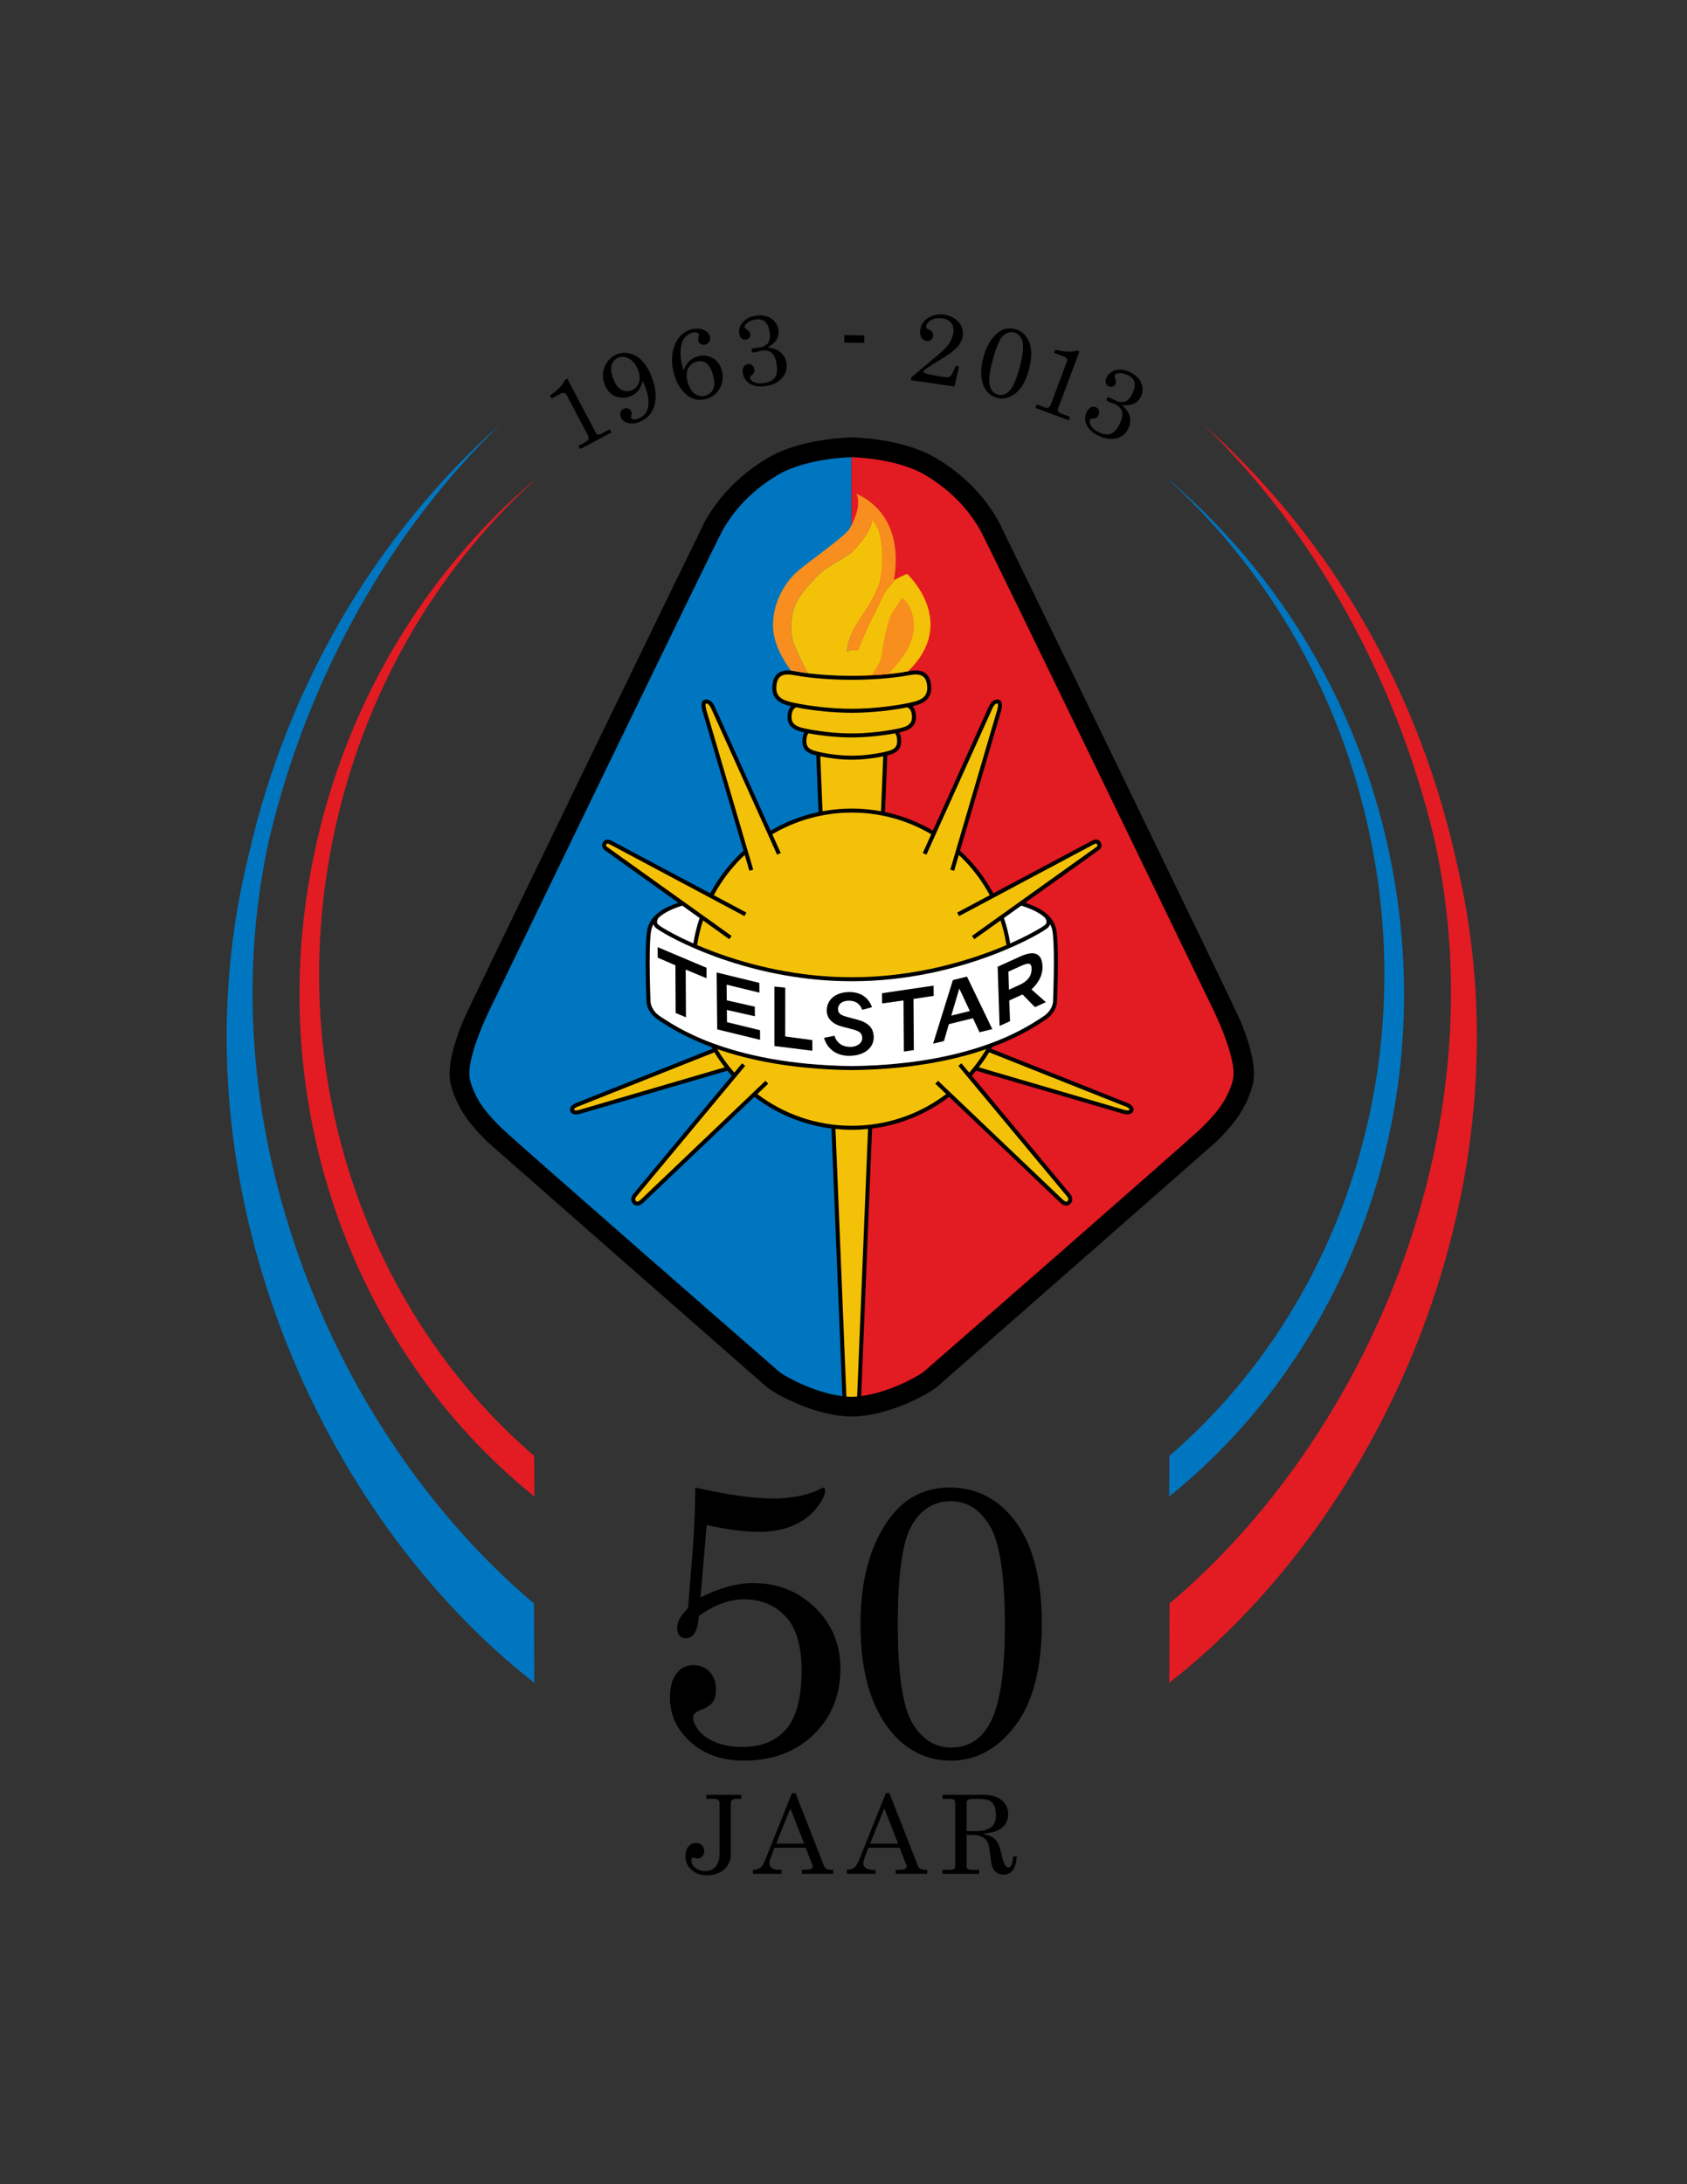 <?xml version="1.0" encoding="iso-8859-1"?>
<!-- Generator: Adobe Illustrator 24.0.1, SVG Export Plug-In . SVG Version: 6.00 Build 0)  -->
<svg version="1.1" id="Layer_1" xmlns="http://www.w3.org/2000/svg" xmlns:xlink="http://www.w3.org/1999/xlink" x="0px" y="0px"
	 viewBox="0 0 612 792" style="enable-background:new 0 0 612 792;" xml:space="preserve">
<rect x="0" y="0" width="612" height="792" fill="#333333" stroke="none"/>
<path style="fill:#E31B23;" d="M122.093,298.158c11.694-50.77,38.245-94.005,73.543-125.61
	c-38.821,32.418-68.134,78.07-80.606,132.242c-21.332,92.596,12.303,184.333,78.834,237.861l-0.088-14.743
	C132.172,474.872,101.639,386.956,122.093,298.158"/>
<path style="fill:#0076C0;" d="M97.712,304.001c14.261-59.637,44.597-112.28,83.752-150.09
	c-43.448,38.483-76.583,92.289-91.21,155.821c-0.173,0.757-0.33,1.518-0.495,2.275c-0.218,0.898-0.439,1.792-0.648,2.69
	C62.648,429.57,115.641,549.086,193.819,610.19l-0.089-28.75C122.209,521.155,73.997,410.361,97.712,304.001"/>
<path style="fill:#0076C0;" d="M495.909,298.158c-11.695-50.77-38.25-94.005-73.539-125.61
	c38.817,32.418,68.126,78.07,80.606,132.242c21.328,92.596-12.311,184.333-78.838,237.861l0.088-14.743
	C485.825,474.872,516.362,386.956,495.909,298.158"/>
<path style="fill:#E31B23;" d="M520.285,304.001c-14.261-59.637-44.593-112.28-83.748-150.09
	c43.448,38.483,76.583,92.289,91.21,155.821c0.173,0.757,0.326,1.518,0.499,2.275c0.21,0.898,0.435,1.792,0.644,2.69
	c26.458,114.874-26.531,234.39-104.708,295.494l0.088-28.75C495.792,521.155,544,410.361,520.285,304.001"/>
<path d="M252.248,539.381c11.586,2.662,21.046,3.987,28.383,3.987c3.435,0,6.665-0.334,9.685-0.999
	c3.024-0.661,5.295-1.43,6.806-2.3c0.785-0.411,1.285-0.624,1.514-0.624c0.46,0,0.685,0.346,0.685,1.035
	c0,1.611-1.027,3.725-3.093,6.354c-2.066,2.642-4.865,4.732-8.42,6.291c-3.552,1.558-7.644,2.335-12.271,2.335
	c-5.356,0-11.747-0.821-19.173-2.477l-2.239,26.257c3.48-1.736,6.802-3.049,9.959-3.915c3.157-0.874,6.161-1.308,9-1.308
	c8.972,0,16.519,2.976,22.636,8.936c6.109,5.956,9.165,13.31,9.165,22.061c0,9.717-3.249,17.707-9.761,23.985
	c-6.5,6.278-14.929,9.411-25.286,9.411c-7.926,0-14.373-2.255-19.346-6.766c-4.974-4.51-7.455-9.891-7.455-16.116
	c0-3.761,0.79-6.657,2.368-8.691c1.583-2.042,3.608-3.06,6.081-3.06c2.432,0,4.41,0.814,5.948,2.44
	c1.535,1.623,2.296,3.745,2.296,6.354c0,1.969-0.375,3.504-1.128,4.607c-0.761,1.096-2.143,2.014-4.16,2.75
	c-2.013,0.777-3.02,1.671-3.02,2.678c0,1.466,0.685,3.077,2.062,4.845c1.374,1.768,3.443,3.201,6.218,4.329
	c2.771,1.124,5.944,1.683,9.52,1.683c7.003,0,12.359-2.175,16.04-6.524c3.697-4.358,5.538-11.437,5.538-21.243
	c0-8.933-1.953-15.461-5.843-19.588c-3.895-4.12-8.864-6.182-14.913-6.182c-2.747,0-5.493,0.503-8.247,1.514
	c-2.751,1.007-5.493,2.521-8.248,4.531c-0.314,3.21-0.894,5.348-1.715,6.431c-0.826,1.075-1.877,1.615-3.161,1.615
	c-0.919,0-1.655-0.322-2.203-0.966c-0.547-0.636-0.821-1.535-0.821-2.674c0-2.018,0.934-4.015,2.815-5.984
	c0.552-0.592,0.939-1.123,1.172-1.579l1.599-20.204C251.862,554.644,252.201,546.896,252.248,539.381"/>
<path d="M344.538,539.381c8.932,0,16.378,3.483,22.338,10.446c7.37,8.565,11.062,21.561,11.062,38.966
	c0,16.173-3.209,28.492-9.629,36.945c-6.411,8.449-14.155,12.677-23.224,12.677c-8.755,0-16.06-3.548-21.924-10.651
	c-7.329-8.936-10.994-21.835-10.994-38.701c0-16.032,3.463-28.79,10.374-38.27C328.087,543.179,335.417,539.381,344.538,539.381
	 M344.944,544.331c-6.049,0-10.764,2.899-14.151,8.699c-3.391,5.787-5.09,17.804-5.09,36.034c0,17.828,1.756,29.721,5.263,35.677
	c3.5,5.956,8.211,8.932,14.119,8.932c5.96,0,10.535-2.743,13.744-8.248c3.802-6.548,5.707-18.513,5.707-35.878
	c0-17.957-1.792-29.982-5.364-36.079C355.6,547.379,350.864,544.331,344.944,544.331"/>
<path d="M256.24,650.815h12.665v1.45h-1.8c-0.708,0-1.216,0.133-1.518,0.391c-0.306,0.258-0.459,0.632-0.459,1.12v18.573
	c0,1.434-0.346,2.726-1.043,3.882c-0.697,1.156-1.72,2.07-3.061,2.75c-1.345,0.677-2.859,1.019-4.551,1.019
	c-2.299,0-4.172-0.677-5.634-2.026c-1.462-1.349-2.191-2.996-2.191-4.949c0-1.446,0.371-2.602,1.107-3.467
	c0.733-0.862,1.639-1.293,2.706-1.293c0.882,0,1.606,0.278,2.17,0.837c0.568,0.564,0.854,1.277,0.854,2.143
	c0,0.749-0.233,1.377-0.696,1.889c-0.467,0.511-1.003,0.761-1.607,0.761c-0.233,0-0.56-0.06-0.971-0.193
	c-0.346-0.101-0.58-0.153-0.697-0.153c-0.217,0-0.391,0.093-0.519,0.274c-0.145,0.177-0.214,0.447-0.214,0.813
	c0,0.967,0.487,1.845,1.458,2.642c0.979,0.793,2.175,1.192,3.592,1.192c1.615,0,2.887-0.56,3.813-1.679
	c0.935-1.112,1.394-2.674,1.394-4.676v-18.339c0-0.503-0.169-0.878-0.512-1.128c-0.342-0.258-0.922-0.383-1.751-0.383h-2.537
	V650.815z"/>
<path d="M287.296,650.211h1.293l10.273,26.205c0.411,1.059,1.256,1.586,2.537,1.586h0.89v1.45h-11.421v-1.45h0.906
	c1.188,0,2.029-0.133,2.52-0.387c0.331-0.181,0.5-0.459,0.5-0.833c0-0.217-0.044-0.451-0.133-0.697l-2.368-6.081h-11.333
	l-1.329,3.487c-0.346,0.926-0.523,1.663-0.523,2.207c0,0.632,0.294,1.172,0.882,1.627c0.588,0.451,1.446,0.676,2.565,0.676h0.971
	v1.45h-10.382v-1.45c1.111,0,1.989-0.242,2.638-0.725c0.64-0.487,1.236-1.402,1.776-2.759L287.296,650.211z M286.728,655.732
	l-5.138,12.762h10.112L286.728,655.732z"/>
<path d="M321.37,650.211h1.293l10.273,26.205c0.415,1.059,1.256,1.586,2.537,1.586h0.89v1.45h-11.421v-1.45h0.906
	c1.188,0,2.025-0.133,2.517-0.387c0.335-0.181,0.504-0.459,0.504-0.833c0-0.217-0.048-0.451-0.133-0.697l-2.372-6.081h-11.328
	l-1.329,3.487c-0.35,0.926-0.523,1.663-0.523,2.207c0,0.632,0.294,1.172,0.882,1.627c0.588,0.451,1.442,0.676,2.565,0.676h0.971
	v1.45h-10.382v-1.45c1.111,0,1.989-0.242,2.634-0.725c0.648-0.487,1.24-1.402,1.78-2.759L321.37,650.211z M320.802,655.732
	l-5.138,12.762h10.108L320.802,655.732z"/>
<path d="M341.912,650.815h14.795c2.867,0,5.09,0.652,6.673,1.957c1.582,1.301,2.372,3.012,2.372,5.127
	c0,1.269-0.314,2.392-0.938,3.383c-0.628,0.986-1.53,1.771-2.71,2.364c-1.18,0.584-3.037,1.011-5.574,1.265
	c1.844,0.503,3.117,0.999,3.814,1.486c0.692,0.483,1.248,1.107,1.663,1.876c0.423,0.765,0.906,2.332,1.454,4.696
	c0.391,1.692,0.81,2.847,1.245,3.463c0.338,0.479,0.696,0.717,1.083,0.717c0.403,0,0.773-0.29,1.116-0.882
	c0.342-0.583,0.552-1.619,0.628-3.104h1.317c-0.242,4.389-1.864,6.584-4.856,6.584c-0.946,0-1.76-0.242-2.449-0.721
	c-0.692-0.471-1.212-1.176-1.563-2.106c-0.274-0.697-0.576-2.525-0.91-5.481c-0.193-1.72-0.499-2.936-0.918-3.661
	c-0.423-0.721-1.075-1.305-1.969-1.744c-0.89-0.439-1.953-0.657-3.193-0.657h-2.344v11.248c0,0.479,0.124,0.813,0.366,1.007
	c0.314,0.25,0.797,0.371,1.454,0.371h2.75v1.454h-13.305v-1.454h2.811c0.616,0,1.075-0.121,1.369-0.371
	c0.286-0.241,0.431-0.576,0.431-1.007v-22.886c0-0.491-0.149-0.858-0.443-1.104c-0.298-0.246-0.749-0.366-1.357-0.366h-2.811
	V650.815z M350.647,663.984h3.391c2.271,0,4.051-0.431,5.336-1.289c1.281-0.857,1.925-2.38,1.925-4.57
	c0-1.506-0.242-2.698-0.725-3.576c-0.487-0.874-1.12-1.478-1.909-1.8c-0.789-0.318-2.335-0.479-4.647-0.479
	c-1.522,0-2.465,0.104-2.831,0.314c-0.358,0.217-0.539,0.58-0.539,1.095V663.984z"/>
<path d="M205.784,137.271l10.402,19.737c0.153,0.29,0.378,0.463,0.673,0.511c0.423,0.06,0.854-0.028,1.301-0.262l3.064-1.615
	l0.624,1.184l-11.384,6.004l-0.624-1.188l2.621-1.381c0.552-0.294,0.89-0.636,1.015-1.031c0.129-0.399,0.081-0.813-0.149-1.248
	l-7.857-14.909c-0.165-0.306-0.423-0.499-0.777-0.584c-0.351-0.081-0.717-0.024-1.095,0.177l-3.516,1.849l-0.572-1.087
	c1.539-1.084,2.723-2.066,3.564-2.964c0.838-0.89,1.498-1.825,1.974-2.807L205.784,137.271z"/>
<path d="M233.132,138.096c-0.274,1.373-0.781,2.529-1.514,3.467c-0.741,0.938-1.704,1.651-2.895,2.139
	c-1.655,0.672-3.395,0.708-5.219,0.104c-1.824-0.612-3.193-2.038-4.116-4.289c-0.894-2.194-0.91-4.369-0.044-6.516
	c0.866-2.155,2.34-3.649,4.414-4.494c2.283-0.934,4.57-0.761,6.87,0.515c2.295,1.277,4.148,3.633,5.545,7.064
	c1.164,2.843,1.72,5.416,1.676,7.724c-0.04,2.3-0.567,4.212-1.567,5.735c-1.003,1.522-2.372,2.638-4.116,3.351
	c-1.687,0.689-3.161,0.854-4.422,0.495c-1.256-0.354-2.098-1.051-2.52-2.086c-0.278-0.685-0.306-1.313-0.085-1.897
	c0.222-0.576,0.628-0.991,1.229-1.232c0.544-0.222,1.075-0.23,1.603-0.016c0.524,0.209,0.89,0.567,1.1,1.075
	c0.149,0.362,0.137,0.837-0.028,1.417c-0.104,0.366-0.113,0.648-0.032,0.846c0.125,0.31,0.419,0.499,0.874,0.58
	c0.455,0.077,1.087-0.044,1.893-0.374c1.148-0.471,2.026-1.196,2.642-2.19c0.608-0.991,0.89-2.32,0.841-3.991
	c-0.056-1.671-0.547-3.661-1.49-5.964L233.132,138.096z M224.292,129.676c-1.236,0.503-2.042,1.438-2.412,2.795
	c-0.374,1.353-0.141,3.069,0.709,5.143c0.773,1.901,1.747,3.149,2.923,3.757c1.176,0.608,2.4,0.652,3.681,0.129
	c1.269-0.519,2.13-1.454,2.585-2.811c0.46-1.357,0.318-2.94-0.418-4.752c-0.765-1.876-1.829-3.181-3.173-3.918
	C226.837,129.281,225.537,129.168,224.292,129.676"/>
<path d="M248.016,134.23c0.564-1.437,1.269-2.557,2.11-3.346c0.846-0.793,1.856-1.353,3.041-1.679
	c1.905-0.527,3.685-0.33,5.336,0.604c1.651,0.934,2.75,2.384,3.294,4.361c0.661,2.376,0.447,4.563-0.64,6.56
	c-1.091,1.998-2.759,3.31-5.014,3.935c-1.587,0.439-3.113,0.411-4.587-0.089c-1.474-0.503-2.855-1.538-4.136-3.109
	c-1.289-1.575-2.259-3.556-2.92-5.94c-0.721-2.589-0.886-5.062-0.507-7.43c0.378-2.368,1.176-4.289,2.384-5.755
	c1.204-1.466,2.622-2.424,4.253-2.879c1.675-0.467,3.226-0.399,4.651,0.189c1.184,0.479,1.925,1.236,2.211,2.279
	c0.193,0.705,0.141,1.337-0.169,1.905c-0.302,0.568-0.765,0.938-1.385,1.112c-0.576,0.157-1.12,0.104-1.631-0.161
	c-0.511-0.266-0.842-0.657-0.982-1.176c-0.101-0.342-0.069-0.769,0.088-1.284c0.137-0.471,0.177-0.822,0.113-1.051
	c-0.089-0.322-0.318-0.544-0.685-0.66c-0.487-0.153-1.091-0.125-1.812,0.072c-1.12,0.31-2.034,0.946-2.759,1.897
	c-0.729,0.959-1.168,2.376-1.333,4.257c-0.161,1.885,0.048,3.89,0.64,6.012C247.662,133.163,247.811,133.622,248.016,134.23
	 M252.688,131.153c-1.434,0.399-2.464,1.245-3.088,2.537c-0.624,1.293-0.677,2.884-0.153,4.764c0.572,2.042,1.446,3.483,2.63,4.317
	c1.184,0.834,2.456,1.059,3.826,0.681c1.353-0.378,2.299-1.188,2.847-2.444c0.54-1.248,0.532-2.892-0.036-4.921
	c-0.596-2.163-1.414-3.617-2.445-4.369C255.237,130.964,254.041,130.779,252.688,131.153"/>
<path d="M278.53,126.003c1.747,0.149,3.165,0.624,4.26,1.425c1.39,1.027,2.227,2.437,2.509,4.225
	c0.318,2.026-0.145,3.761-1.39,5.211c-1.414,1.671-3.431,2.71-6.057,3.125c-1.575,0.25-2.972,0.206-4.192-0.137
	c-1.22-0.338-2.179-0.902-2.879-1.699c-0.705-0.793-1.147-1.744-1.321-2.852c-0.141-0.894-0.032-1.635,0.318-2.223
	c0.354-0.584,0.862-0.93,1.522-1.035c0.6-0.093,1.112,0.032,1.543,0.362c0.423,0.338,0.693,0.85,0.797,1.53
	c0.073,0.439,0.036,0.822-0.104,1.152c-0.141,0.326-0.431,0.66-0.858,0.995c-0.463,0.35-0.677,0.648-0.636,0.894
	c0.052,0.354,0.298,0.721,0.725,1.112c0.431,0.382,1.015,0.648,1.76,0.805c0.737,0.153,1.643,0.149,2.714-0.02
	c1.849-0.294,3.149-0.967,3.89-2.018c0.745-1.051,0.963-2.585,0.645-4.595c-0.33-2.11-0.95-3.544-1.844-4.317
	c-0.902-0.769-2.098-1.035-3.596-0.797c-0.395,0.06-0.89,0.189-1.478,0.374c-0.471,0.149-0.81,0.238-1.019,0.274
	c-0.358,0.052-0.64,0.024-0.857-0.093c-0.222-0.121-0.347-0.29-0.383-0.511c-0.036-0.246,0.02-0.455,0.185-0.616
	c0.161-0.161,0.447-0.278,0.858-0.342l0.978-0.117l0.854-0.101c1.494-0.234,2.557-0.793,3.193-1.679
	c0.628-0.882,0.821-2.122,0.572-3.717c-0.31-1.965-0.89-3.302-1.74-4.019c-0.846-0.717-1.985-0.958-3.407-0.737
	c-1.309,0.205-2.311,0.608-3.016,1.196c-0.705,0.596-1.019,1.087-0.958,1.49c0.04,0.254,0.318,0.568,0.833,0.93
	c0.729,0.487,1.14,1.047,1.244,1.683c0.073,0.483-0.036,0.914-0.342,1.301c-0.298,0.383-0.725,0.616-1.28,0.705
	c-0.588,0.093-1.104-0.056-1.543-0.447c-0.443-0.387-0.729-0.983-0.85-1.78c-0.202-1.253,0.072-2.424,0.813-3.536
	c1.063-1.563,2.771-2.533,5.134-2.903c2.215-0.35,4.071-0.032,5.582,0.95c1.502,0.983,2.396,2.344,2.67,4.104
	c0.197,1.256,0.012,2.404-0.552,3.435C281.26,124.022,280.157,125.02,278.53,126.003"/>
<polygon points="306.325,121.497 313.561,121.617 313.521,124.328 306.28,124.215 "/>
<path d="M334.994,134.573c-0.641,0.616,1.977,1.345,7.861,2.195c0.878,0.129,1.543-0.012,1.985-0.419
	c0.443-0.403,1.055-1.615,1.84-3.637l1.22,0.177l-1.635,7.261l-15.842-2.283l0.141-0.955l5.993-5.118
	c3.31-2.698,5.315-4.406,6.008-5.126c0.987-1.023,1.752-2.042,2.283-3.057c0.528-1.015,0.858-1.957,0.987-2.831
	c0.205-1.45-0.032-2.65-0.717-3.596c-0.681-0.946-1.736-1.522-3.161-1.728c-1.603-0.229-2.968-0.036-4.096,0.584
	c-1.12,0.62-1.748,1.365-1.869,2.223c-0.044,0.294,0,0.532,0.133,0.705c0.121,0.173,0.403,0.354,0.858,0.54
	c1.156,0.455,1.647,1.236,1.49,2.348c-0.088,0.6-0.358,1.071-0.817,1.405c-0.459,0.338-1.003,0.459-1.623,0.371
	c-0.725-0.105-1.305-0.528-1.751-1.269c-0.443-0.749-0.592-1.655-0.439-2.726c0.177-1.204,0.644-2.259,1.401-3.153
	c0.761-0.894,1.812-1.566,3.153-2.018c1.341-0.451,2.731-0.576,4.172-0.367c1.426,0.206,2.706,0.701,3.838,1.49
	c1.136,0.794,1.933,1.728,2.404,2.811c0.471,1.087,0.616,2.219,0.447,3.399c-0.113,0.813-0.387,1.619-0.81,2.408
	c-0.431,0.797-0.99,1.514-1.683,2.163c-1.196,1.116-2.396,2.046-3.596,2.787l-5.227,3.254
	C336.621,133.235,335.638,133.952,334.994,134.573"/>
<path d="M368.181,119.33c2.247,0.592,3.886,1.961,4.921,4.112c1.285,2.646,1.345,6.158,0.189,10.531
	c-1.079,4.072-2.702,6.951-4.881,8.646c-2.174,1.699-4.406,2.247-6.685,1.643c-2.199-0.584-3.801-1.961-4.8-4.136
	c-1.248-2.734-1.309-6.218-0.189-10.458c1.067-4.035,2.787-7.011,5.155-8.936C363.791,119.189,365.885,118.718,368.181,119.33
	 M367.955,120.598c-1.518-0.403-2.895,0.012-4.136,1.241c-1.24,1.236-2.464,4.14-3.681,8.726c-1.184,4.482-1.534,7.587-1.051,9.319
	c0.487,1.727,1.466,2.795,2.956,3.186c1.498,0.398,2.831,0.012,4.003-1.16c1.393-1.393,2.67-4.272,3.826-8.638
	c1.196-4.514,1.546-7.66,1.051-9.427C370.432,122.076,369.441,120.989,367.955,120.598"/>
<path d="M391.611,127.404l-7.832,20.889c-0.113,0.314-0.093,0.592,0.068,0.846c0.233,0.354,0.584,0.624,1.055,0.801l3.25,1.216
	l-0.475,1.253l-12.049-4.515l0.475-1.26l2.775,1.043c0.58,0.217,1.059,0.242,1.441,0.072c0.379-0.165,0.661-0.479,0.83-0.938
	l5.916-15.782c0.121-0.322,0.097-0.644-0.077-0.967c-0.173-0.318-0.463-0.552-0.862-0.701l-3.717-1.393l0.435-1.156
	c1.824,0.431,3.351,0.66,4.575,0.693c1.225,0.032,2.364-0.093,3.419-0.387L391.611,127.404z"/>
<path d="M407.022,146.919c1.345,1.128,2.239,2.332,2.666,3.617c0.552,1.639,0.427,3.27-0.371,4.897
	c-0.902,1.836-2.275,2.996-4.128,3.467c-2.122,0.556-4.37,0.246-6.753-0.926c-1.438-0.701-2.553-1.538-3.355-2.517
	c-0.805-0.979-1.26-1.994-1.381-3.049c-0.121-1.051,0.064-2.082,0.556-3.089c0.402-0.814,0.91-1.361,1.542-1.631
	c0.628-0.282,1.236-0.274,1.841,0.024c0.543,0.266,0.894,0.661,1.051,1.184c0.157,0.52,0.085,1.091-0.222,1.711
	c-0.193,0.395-0.447,0.689-0.753,0.878c-0.302,0.185-0.729,0.29-1.272,0.322c-0.576,0.02-0.922,0.137-1.035,0.366
	c-0.157,0.318-0.173,0.757-0.04,1.321c0.125,0.564,0.451,1.12,0.971,1.672c0.515,0.552,1.264,1.067,2.239,1.546
	c1.675,0.826,3.121,1.019,4.341,0.588c1.212-0.435,2.272-1.566,3.169-3.395c0.934-1.913,1.256-3.443,0.966-4.595
	c-0.294-1.144-1.12-2.05-2.48-2.718c-0.363-0.177-0.838-0.358-1.426-0.54c-0.471-0.153-0.801-0.27-0.995-0.366
	c-0.322-0.157-0.536-0.347-0.648-0.568c-0.109-0.222-0.113-0.431-0.016-0.636c0.109-0.222,0.278-0.354,0.503-0.399
	c0.23-0.045,0.528,0.032,0.906,0.213l0.862,0.467l0.757,0.407c1.357,0.668,2.549,0.821,3.576,0.463
	c1.023-0.358,1.893-1.264,2.605-2.714c0.874-1.788,1.172-3.214,0.886-4.285c-0.282-1.075-1.071-1.929-2.368-2.565
	c-1.184-0.58-2.235-0.834-3.153-0.749c-0.914,0.076-1.462,0.298-1.639,0.66c-0.113,0.238-0.069,0.648,0.145,1.244
	c0.318,0.818,0.335,1.514,0.053,2.09c-0.218,0.435-0.56,0.725-1.023,0.87c-0.467,0.141-0.955,0.084-1.458-0.161
	c-0.531-0.258-0.87-0.677-1.007-1.249c-0.141-0.576-0.028-1.22,0.326-1.953c0.556-1.132,1.462-1.937,2.702-2.416
	c1.764-0.676,3.721-0.487,5.872,0.572c2.014,0.983,3.354,2.312,4.015,3.983c0.672,1.667,0.616,3.298-0.169,4.893
	c-0.56,1.144-1.369,1.977-2.429,2.493C410.401,146.863,408.923,147.057,407.022,146.919"/>
<path d="M453.265,379.442c-0.917-3.21-2.083-6.365-3.234-9.193c-2.125-5.216-85.638-177.031-87.488-180.643
	c-0.26-0.503-0.396-0.774-0.649-1.22c-2.82-4.877-9.189-14.419-22.151-22.184c-4.67-2.794-9.752-4.417-14.439-5.514
	c-4.687-1.083-8.984-1.598-12.007-1.848c-2.04-0.167-3.401-0.214-4.184-0.217c-0.034,0-0.076,0-0.112,0.001
	c-0.036-0.001-0.078-0.001-0.112-0.001c-0.783,0.003-2.144,0.051-4.184,0.217c-3.023,0.249-7.321,0.764-12.007,1.848
	c-4.688,1.097-9.77,2.72-14.44,5.514c-12.962,7.765-19.33,17.307-22.15,22.184c-0.254,0.445-0.39,0.717-0.65,1.22
	c-1.849,3.612-85.362,175.427-87.487,180.643c-1.151,2.829-2.317,5.983-3.235,9.193c-0.905,3.226-1.611,6.446-1.63,9.84
	c0.004,1.412,0.128,2.875,0.55,4.435c2.745,10.065,9.152,16.292,13.131,20.291c0.505,0.5,101.043,88.671,101.309,88.891
	c0.701,0.578,1.295,0.972,2.042,1.45c2.536,1.596,6.589,3.737,11.6,5.649c5.005,1.884,10.86,3.54,17.04,3.658l0.11,0.001
	l0.114-0.001l0.113,0.001l0.111-0.001c6.18-0.118,12.035-1.774,17.04-3.658c5.011-1.912,9.064-4.053,11.6-5.649
	c0.747-0.478,1.341-0.872,2.042-1.45c0.265-0.22,100.804-88.39,101.308-88.891c3.979-4,10.387-10.226,13.131-20.291
	c0.423-1.559,0.547-3.023,0.551-4.435C454.877,385.888,454.171,382.668,453.265,379.442z"/>
<path style="fill:#0076C0;" d="M273.682,397.73c-4.293,4.087-10.798,10.282-17.328,16.501c-11.196,10.663-22.468,21.4-22.704,21.629
	c-0.386,0.336-1.213,1.266-2.483,1.31c-0.009,0-0.018,0-0.025,0c-0.488,0-1.024-0.21-1.431-0.625c-0.509-0.5-0.722-1.13-0.714-1.664
	c0.022-1.104,0.665-1.806,0.698-1.866l35.753-42.935c-0.533-0.601-1.059-1.209-1.566-1.831l-53.327,15.601
	c-0.035,0.008-0.754,0.224-1.582,0.227c-0.363-0.002-0.755-0.04-1.147-0.206c-0.389-0.156-0.794-0.51-0.949-1.012
	c-0.062-0.184-0.089-0.372-0.089-0.547c0.022-0.904,0.622-1.436,1.067-1.767c0.466-0.335,0.89-0.5,0.923-0.515l49.649-19.732
	c-0.121-0.213-0.235-0.43-0.354-0.644c-11.073-4.097-17.045-8.419-19.095-9.706c-4.356-2.72-4.466-6.59-4.455-6.85
	c0-0.001,0-0.002,0-0.004c-0.019-0.496-0.297-7.557-0.299-14.374c0.005-4.849,0.131-9.518,0.626-11.807
	c1.225-5.41,6.453-7.961,11.2-9.575l-26.734-19.107c-0.042-0.057-0.872-0.567-0.917-1.713c-0.001-0.293,0.073-0.617,0.235-0.917
	c0.355-0.742,1.065-1.205,1.736-1.178c0.793,0.018,1.387,0.4,1.914,0.658c0.645,0.332,21.24,11.305,35.376,18.839
	c3.127-5.822,7.212-11.052,12.049-15.475l-14.877-50.648c-0.006-0.034-0.323-1.074-0.329-2.11c0.001-0.351,0.032-0.709,0.174-1.07
	c0.132-0.353,0.458-0.752,0.936-0.877c0.221-0.063,0.441-0.094,0.658-0.094c1.848,0.089,2.654,1.817,3.092,2.717
	c0.198,0.448,6.172,13.693,12.09,26.812c2.962,6.568,5.912,13.107,8.12,18.001c5.313-3.118,11.164-5.42,17.379-6.732l-0.837-20.533
	c-0.19-0.047-0.394-0.092-0.575-0.14c-1.232-0.325-2.336-0.761-3.172-1.567c-0.841-0.806-1.311-1.98-1.3-3.459
	c0-0.39,0.03-0.803,0.09-1.244c0.101-0.767,0.319-1.393,0.614-1.908c-0.116-0.025-0.237-0.049-0.352-0.075
	c-1.594-0.356-2.983-0.821-4.041-1.681c-1.065-0.856-1.697-2.163-1.684-3.815c0-0.434,0.04-0.895,0.118-1.385
	c0.168-1.088,0.571-1.941,1.126-2.554c-1.881-0.433-3.513-1.003-4.744-2.007c-1.287-1.036-2.045-2.596-2.03-4.61
	c0-0.531,0.048-1.095,0.145-1.696c0.279-1.792,1.063-3.033,2.109-3.75c1.042-0.719,2.257-0.914,3.375-0.916
	c1.085,0.001,2.109,0.188,2.877,0.334c5.426,1.031,13.401,1.602,20.218,1.607v-79.259c-1.82,0-17.108,0.637-26.937,6.552
	c-11.663,7.02-17.108,15.288-19.656,19.657c-2.548,4.368-83.358,171.447-83.358,171.447s-10.556,20.384-8.372,28.392
	c2.185,8.008,7.28,13.104,11.284,17.108c4.005,4.003,98.646,86.633,100.83,88.454c1.947,1.622,12.621,7.584,22.909,8.858
	l-3.958-97.047C291.203,407.889,281.638,403.81,273.682,397.73z"/>
<path style="fill:#E31B23;" d="M438.838,363.443c0,0-80.809-167.079-83.358-171.447c-2.548-4.368-7.992-12.637-19.656-19.657
	c-9.827-5.915-25.116-6.552-26.935-6.552v79.259c0.037,0.001,0.075,0.001,0.112,0.001c6.841,0.001,14.873-0.571,20.329-1.607
	c0.768-0.146,1.791-0.332,2.877-0.332c1.118,0,2.331,0.197,3.375,0.916c1.047,0.717,1.83,1.956,2.111,3.749l-0.719,0.116
	l0.719-0.113c0.094,0.599,0.142,1.163,0.142,1.693c0.016,2.015-0.744,3.574-2.029,4.61c-1.232,1.004-2.864,1.574-4.745,2.007
	c0.554,0.613,0.957,1.465,1.126,2.553l-0.718,0.116l0.718-0.114c0.079,0.488,0.118,0.95,0.118,1.383
	c0.015,1.651-0.618,2.96-1.683,3.815c-1.059,0.861-2.448,1.327-4.041,1.681c-0.115,0.025-0.235,0.05-0.353,0.075
	c0.296,0.515,0.514,1.14,0.615,1.908l-0.722,0.098l0.722-0.093c0.058,0.436,0.088,0.848,0.088,1.239
	c0.01,1.478-0.459,2.653-1.301,3.459c-0.835,0.808-1.938,1.243-3.169,1.567c-0.182,0.047-0.384,0.093-0.574,0.14l-0.838,20.533
	c6.215,1.313,12.065,3.614,17.379,6.732c2.208-4.894,5.158-11.433,8.12-18c5.919-13.12,11.892-26.365,12.089-26.813
	c0.435-0.901,1.243-2.627,3.091-2.718c0.217,0,0.439,0.03,0.657,0.092c0.48,0.128,0.805,0.525,0.936,0.878
	c0.142,0.362,0.173,0.719,0.176,1.07c-0.006,1.037-0.322,2.076-0.329,2.109l-14.876,50.649c4.837,4.423,8.922,9.653,12.048,15.475
	c14.137-7.533,34.732-18.506,35.375-18.839c0.527-0.258,1.121-0.64,1.915-0.658c0.67-0.026,1.381,0.435,1.738,1.18
	c0.156,0.299,0.233,0.617,0.232,0.916c-0.043,1.145-0.87,1.656-0.918,1.715l-26.731,19.103c4.748,1.614,9.976,4.166,11.198,9.576
	c0.495,2.289,0.621,6.959,0.624,11.808c0,6.917-0.284,14.082-0.297,14.391c0.006,0.37-0.17,4.159-4.453,6.836
	c-2.05,1.287-8.021,5.608-19.095,9.705c-0.118,0.214-0.232,0.431-0.354,0.644l49.648,19.733c0.033,0.014,0.457,0.18,0.924,0.515
	c0.444,0.33,1.045,0.861,1.065,1.766c0,0.187-0.031,0.365-0.087,0.547c-0.156,0.503-0.561,0.856-0.95,1.012
	c-0.394,0.165-0.784,0.204-1.147,0.206c-0.829-0.003-1.546-0.219-1.582-0.228l-53.326-15.6c-0.509,0.622-1.033,1.23-1.566,1.83
	l35.753,42.936c0.033,0.061,0.676,0.763,0.697,1.866c0.008,0.536-0.206,1.163-0.712,1.664c-0.407,0.416-0.943,0.625-1.432,0.625
	c-0.008,0-0.017,0-0.025,0c-1.272-0.044-2.099-0.972-2.487-1.314c-0.353-0.346-25.518-24.311-38.069-36.261
	c-0.695-0.662-1.348-1.283-1.959-1.865c-7.956,6.08-17.521,10.158-27.948,11.477l-3.957,97.016
	c10.219-1.331,20.75-7.216,22.683-8.827c2.184-1.82,96.826-84.45,100.83-88.454c4.004-4.004,9.1-9.1,11.284-17.108
	C449.394,383.827,438.838,363.443,438.838,363.443z"/>
<path style="fill:#F3C108;" d="M329.33,243.44c0.022-0.004,0.047-0.009,0.068-0.013c18.588-17.934-0.336-35.352-0.336-35.352
	c-1.829,0.706-4.76,2.309-4.76,2.309c-0.235,1.003-2.313,2.699-3.337,4.524c-1.193,2.129-4.074,8.323-5.384,10.782
	c-1.123,2.108-4.371,10.124-4.371,10.124c-2.34-0.755-3.921,0.624-3.921,0.624c0.004-4.976,3.588-10.244,4.729-12.02
	c1.14-1.776,6.198-8.759,7.323-14.058c1.126-5.299,1.031-11.45-0.031-16.103c-1.063-4.653-3.006-5.795-3.006-5.795
	c0.002,4.585-6.789,11.381-7.806,12.207c-1.018,0.826-6.14,3.785-8.675,5.432c-2.535,1.647-8.479,7.782-10.711,12.004
	c-2.23,4.222-2.466,9.866-1.671,13.51c0.65,2.977,4.312,10.02,5.629,12.497c4.906,0.607,10.759,0.935,15.931,0.934
	C315.842,245.049,323.875,244.476,329.33,243.44z"/>
<path style="fill:#F78E1E;" d="M293.071,244.113c-1.317-2.477-4.978-9.52-5.629-12.497c-0.795-3.643-0.56-9.288,1.671-13.51
	c2.231-4.223,8.176-10.357,10.711-12.004c2.535-1.647,7.657-4.606,8.675-5.432c1.017-0.826,7.808-7.622,7.806-12.207
	c0,0,1.943,1.142,3.006,5.795c1.063,4.653,1.157,10.804,0.031,16.103c-1.125,5.298-6.184,12.282-7.323,14.058
	c-1.141,1.776-4.725,7.044-4.729,12.02c0,0,1.581-1.379,3.921-0.624c0,0,3.248-8.016,4.371-10.124
	c1.31-2.459,4.19-8.653,5.384-10.782c1.023-1.826,3.102-3.521,3.337-4.524c4.306-25.249-13.643-31.287-13.643-31.287
	c1.959,3.663-0.848,10-2.518,12.711c-1.671,2.711-16.172,12.912-19.116,15.607c-2.944,2.695-8.483,9.363-8.602,19.191
	c-0.079,6.651,3.927,13.096,6.525,16.571c0.642,0.067,1.236,0.171,1.723,0.264C290.003,243.692,291.489,243.918,293.071,244.113z"/>
<path style="fill:#F78E1E;" d="M330.593,232.301c1.847-5.703,0.743-9.319-0.583-12.141c-1.11-2.366-2.87-3.432-2.87-3.432
	s-0.749,1.69-2.968,4.576c-2.219,2.885-4.039,13.057-4.319,16.208c-0.173,1.945-2.115,5.16-3.58,7.339
	c2.007-0.105,4.006-0.251,5.917-0.436C324.825,241.777,329.071,237.002,330.593,232.301z"/>
<path style="fill:#F3C108;" d="M293.321,265.907c-0.308,0.311-0.589,0.834-0.722,1.792c-0.053,0.384-0.076,0.733-0.076,1.047
	c0.009,1.209,0.325,1.884,0.858,2.414c0.539,0.528,1.398,0.911,2.526,1.204c3.365,0.882,8.364,1.654,13.093,1.652
	c4.729,0.002,9.728-0.77,13.094-1.652c1.126-0.293,1.985-0.676,2.523-1.204c0.533-0.528,0.85-1.205,0.858-2.414
	c0-0.314-0.025-0.666-0.075-1.052h0.002c-0.135-0.955-0.417-1.477-0.725-1.788c-4.402,0.832-10.141,1.486-15.677,1.487
	C303.463,267.394,297.725,266.739,293.321,265.907z"/>
<path style="fill:#F3C108;" d="M288.851,256.488c-0.162,0.067-0.315,0.145-0.455,0.243c-0.515,0.365-0.946,0.952-1.145,2.141
	c-0.068,0.425-0.101,0.808-0.101,1.153c0.016,1.322,0.412,2.066,1.151,2.688c0.746,0.618,1.932,1.058,3.433,1.386
	c4.446,0.983,11.025,1.841,17.268,1.841c6.24,0,12.818-0.858,17.266-1.841c1.501-0.327,2.687-0.767,3.432-1.385
	c0.738-0.624,1.136-1.366,1.15-2.69c0-0.346-0.031-0.73-0.099-1.153c-0.198-1.189-0.632-1.776-1.147-2.141
	c-0.14-0.097-0.292-0.176-0.454-0.243c-5.549,1.094-12.986,1.977-20.149,1.977C301.838,258.464,294.4,257.582,288.851,256.488z"/>
<path style="fill:#F3C108;" d="M283.248,245.221c-0.686,0.48-1.251,1.269-1.501,2.783l0,0c-0.086,0.535-0.126,1.022-0.126,1.465l0,0
	c0.013,1.687,0.538,2.681,1.497,3.484l0,0c0.966,0.799,2.468,1.35,4.348,1.763l0,0c5.55,1.225,13.748,2.294,21.535,2.294l0,0
	c7.786,0,15.984-1.069,21.535-2.294l0,0c1.88-0.413,3.38-0.963,4.347-1.763l0,0c0.96-0.803,1.482-1.797,1.497-3.484l0,0
	c0-0.441-0.041-0.929-0.125-1.465l0,0h-0.001c-0.25-1.514-0.814-2.301-1.5-2.783l0,0c-0.69-0.481-1.594-0.659-2.547-0.657l0,0
	c-0.918,0-1.855,0.162-2.605,0.306l0,0c-5.605,1.064-13.678,1.632-20.601,1.633l0,0c-6.924-0.001-14.996-0.57-20.602-1.633l0,0
	c-0.752-0.144-1.688-0.308-2.605-0.306l0,0c-0.005,0-0.009,0-0.013,0l0,0C284.834,244.564,283.934,244.741,283.248,245.221
	L283.248,245.221z"/>
<path style="fill:#F3C108;" d="M319.605,294.164l0.811-19.917c-3.287,0.695-7.41,1.227-11.416,1.228
	c-4.007-0.001-8.128-0.532-11.417-1.227l0.812,19.916c3.439-0.635,6.981-0.975,10.606-0.975
	C312.625,293.189,316.167,293.528,319.605,294.164z"/>
<path style="fill:#F3C108;" d="M309.002,409.67c-1.996,0-3.964-0.112-5.907-0.309l3.957,97.04c0.615,0.048,1.229,0.083,1.837,0.092
	c0.682-0.011,1.37-0.048,2.061-0.107l3.957-97.024C312.965,409.558,310.997,409.67,309.002,409.67z"/>
<path style="fill:#F3C108;" d="M398.078,306.278c-0.26-0.429-0.301-0.372-0.446-0.398c-0.208-0.019-0.713,0.205-1.247,0.497
	c-0.463,0.238-12.596,6.7-24.588,13.091c-11.56,6.158-22.981,12.246-23.82,12.693c-0.032,0.017-0.054,0.028-0.054,0.028
	l-0.686-1.285c0.002-0.001,5.018-2.673,11.819-6.299c-2.643-4.921-5.985-9.41-9.902-13.328c-0.43-0.431-0.877-0.844-1.322-1.26
	l-1.686,5.742l0.001,0h-0.001v0l-0.697-0.205l-0.7-0.206l0.053-0.179l16.972-57.783c-0.007-0.003,0.274-0.968,0.268-1.7
	c0-0.18-0.017-0.34-0.044-0.443c-0.014-0.059-0.027-0.093-0.036-0.111c-0.086-0.022-0.16-0.03-0.231-0.03
	c-0.597-0.091-1.428,1.013-1.759,1.851c-0.409,0.926-23.881,52.95-23.881,52.953l-0.664-0.3l-0.663-0.299
	c0,0,1.203-2.667,3.065-6.796c-8.451-4.991-18.299-7.865-28.826-7.865c-10.528,0-20.378,2.874-28.828,7.865
	c1.863,4.13,3.066,6.797,3.066,6.797l-0.663,0.299l-0.664,0.3c-0.002-0.003-23.473-52.027-23.882-52.953
	c-0.334-0.837-1.164-1.942-1.761-1.852c-0.068,0-0.143,0.008-0.229,0.03c-0.004,0.006-0.008,0.016-0.014,0.029
	c-0.035,0.082-0.071,0.285-0.07,0.526c0,0.361,0.066,0.801,0.137,1.138c0.068,0.337,0.134,0.56,0.134,0.56l16.973,57.785
	l0.052,0.178l-0.695,0.205l-0.003,0l-0.698,0.205l-1.686-5.742c-0.443,0.417-0.891,0.83-1.321,1.26
	c-3.918,3.918-7.26,8.407-9.903,13.328c6.803,3.625,11.818,6.299,11.82,6.3l-0.343,0.642l-0.002,0.004l-0.34,0.638
	c0,0-0.021-0.011-0.054-0.028c-0.831-0.442-12.267-6.538-23.821-12.694c-11.993-6.39-24.125-12.851-24.589-13.091
	c-0.537-0.291-1.041-0.514-1.247-0.496c-0.147,0.026-0.188-0.031-0.448,0.402c-0.056,0.107-0.066,0.173-0.067,0.238
	c-0.017,0.157,0.166,0.409,0.281,0.505c0.035,0.03,0.035,0.03,0.03,0.027l45.213,32.312l0.027,0.02v0.001l-0.418,0.584l-0.005,0.008
	l-0.424,0.592l-9.525-6.808c-0.943,2.883-1.66,5.869-2.138,8.934c2.029,0.868,4.246,1.759,6.641,2.643
	c12.489,4.61,29.734,9.016,49.465,9.016c23.51,0.005,43.497-6.265,56.102-11.662c-0.477-3.064-1.193-6.048-2.137-8.931l-9.525,6.807
	v0.002l-0.423-0.593l-0.002-0.004l-0.421-0.59l0.027-0.02l45.207-32.31c0-0.001,0.002,0.002,0.035-0.029
	c0.033-0.03,0.082-0.081,0.127-0.138c0.097-0.12,0.155-0.255,0.154-0.366C398.145,306.46,398.134,306.387,398.078,306.278z"/>
<path style="fill:#F3C108;" d="M209.315,401.384c0,0.001-0.061,0.022-0.18,0.083c-0.118,0.06-0.278,0.149-0.428,0.258
	c-0.321,0.223-0.488,0.494-0.464,0.586c0,0.027,0.003,0.052,0.017,0.095c0.027,0.062,0.022,0.067,0.14,0.127
	c0.111,0.051,0.33,0.088,0.573,0.087c0.279,0,0.585-0.042,0.813-0.086c0.229-0.044,0.363-0.083,0.362-0.083l52.766-15.435
	c-1.348-1.742-2.608-3.553-3.754-5.443L209.315,401.384z"/>
<path style="fill:#F3C108;" d="M409.503,401.897c-0.188-0.178-0.46-0.341-0.638-0.429c-0.119-0.061-0.18-0.083-0.18-0.083
	l-49.843-19.811c-1.147,1.891-2.407,3.702-3.754,5.443l52.764,15.435c0.002-0.005,0.158,0.04,0.388,0.084
	c0.222,0.043,0.509,0.086,0.787,0.086c0.243,0.001,0.462-0.037,0.574-0.088c0.117-0.06,0.111-0.065,0.135-0.111
	c0.018-0.06,0.022-0.095,0.022-0.111C409.763,402.234,409.7,402.081,409.503,401.897z"/>
<path style="fill:#FFFFFF;" d="M366.484,342.09c5.191-2.292,8.994-4.374,11.078-5.672c0.996-0.612,1.645-1.108,1.685-1.171
	c0.325-0.365,0.405-0.669,0.411-0.991c0.013-0.565-0.373-1.211-0.573-1.466c-0.029-0.038-0.048-0.061-0.063-0.079
	c-2.19-1.998-5.335-3.308-8.383-4.275c-0.054-0.017-0.108-0.028-0.162-0.044l-6.272,4.483
	C365.204,335.849,365.97,338.928,366.484,342.09z"/>
<path style="fill:#FFFFFF;" d="M247.523,328.394c-0.054,0.016-0.107,0.026-0.161,0.043c-3.046,0.967-6.188,2.276-8.379,4.272
	c-0.016,0.018-0.036,0.043-0.066,0.082c-0.064,0.085-0.154,0.213-0.24,0.368c-0.18,0.309-0.337,0.721-0.334,1.097
	c0.006,0.324,0.085,0.627,0.411,0.992c0.04,0.062,0.689,0.559,1.686,1.171c1.011,0.628,2.432,1.447,4.221,2.384
	c1.887,0.99,4.189,2.113,6.856,3.292c0.515-3.165,1.28-6.244,2.279-9.218L247.523,328.394z"/>
<path style="fill:#FFFFFF;" d="M382.022,363.051c0,0.015-0.001,0.03-0.001,0.046c-0.01,0.024,0.016,3.246-3.77,5.617
	c-4.176,2.599-23.712,17.286-69.258,17.853c-45.529-0.566-65.067-15.253-69.244-17.853c-3.489-2.183-3.74-5.088-3.767-5.552
	l-0.004-0.099c0-0.013-0.298-7.312-0.297-14.343c-0.005-4.794,0.146-9.511,0.591-11.495c0.158-0.746,0.427-1.429,0.77-2.067
	c0.126,0.368,0.327,0.735,0.635,1.068c0.33,0.344,0.932,0.757,1.994,1.427c7.314,4.544,34.416,18.148,69.331,18.155
	c19.946,0,37.353-4.45,49.966-9.106c6.307-2.328,11.416-4.707,15.05-6.61c1.818-0.953,3.264-1.786,4.314-2.439
	c1.063-0.669,1.665-1.083,1.995-1.427c0.307-0.334,0.507-0.702,0.632-1.07c0.344,0.638,0.613,1.322,0.77,2.068
	c0.442,1.985,0.595,6.702,0.59,11.496C382.319,355.587,382.037,362.71,382.022,363.051z"/>
<path style="fill:#F3C108;" d="M387.232,434.006c-0.035-0.051-0.045-0.06-0.045-0.06l-39.517-47.458l0.546-0.455l0.572-0.478
	l2.821,3.389c2.325-2.638,4.401-5.498,6.211-8.536c-11.193,3.877-27.115,7.365-48.827,7.614c-21.703-0.249-37.62-3.736-48.811-7.613
	c1.809,3.037,3.885,5.896,6.209,8.535l2.823-3.389v0.002l0.566,0.47l0.553,0.461l-39.519,47.458
	c0.001,0.001-0.009,0.011-0.045,0.061c-0.034,0.05-0.085,0.128-0.134,0.223c-0.1,0.19-0.186,0.438-0.183,0.651
	c0.008,0.208,0.046,0.381,0.286,0.633c0.188,0.175,0.283,0.193,0.428,0.201c0.371,0.045,1.151-0.556,1.469-0.9
	c0.495-0.482,42.919-40.879,44.969-42.829c0.051-0.048,0.085-0.08,0.085-0.08l0.501,0.526l0.001,0.001l0.5,0.526
	c0,0-1.499,1.427-3.943,3.756c9.523,7.215,21.383,11.5,34.254,11.5c12.868,0,24.728-4.285,34.251-11.499
	c-2.443-2.326-3.939-3.751-3.944-3.755l1.005-1.054c0,0,0.034,0.032,0.085,0.08c2.049,1.951,44.474,42.347,44.966,42.828
	c0.316,0.344,1.096,0.946,1.47,0.901c0.145-0.008,0.242-0.026,0.426-0.199c0.24-0.251,0.28-0.428,0.288-0.635
	C387.558,434.563,387.343,434.158,387.232,434.006z"/>
<path d="M374.188,358.765c2.51-2.323,4.094-5.094,4-8.271c-0.138-4.749-2.846-6.039-8.026-3.69l-8.241,3.737l0.699,21.471
	l3.787-1.719l-0.278-7.512l4.817-2.184l4.509,4.591l3.968-1.8L374.188,358.765z M370.023,357.049l-3.999,1.813l-0.214-6.532
	l4.091-1.855c2.756-1.249,4.268-1.748,4.341,0.7C374.316,353.732,372.9,355.744,370.023,357.049z"/>
<polygon points="284.852,375.818 284.859,358.136 280.926,357.73 280.929,379.284 294.7,381.014 294.691,377.144 "/>
<polygon points="263.728,370.642 263.685,366.214 273.852,368.51 273.816,365.023 263.648,362.727 263.591,357.046 275.503,359.942 
	275.466,356.392 259.981,352.627 260.191,373.265 275.746,377.046 275.71,373.557 "/>
<polygon points="256.292,350.917 238.579,343.444 238.605,347.252 245.02,350.022 245.117,367.331 248.846,368.885 248.749,351.573 
	256.317,354.726 "/>
<polygon points="338.71,361.111 338.681,357.396 319.977,360.14 320.007,363.856 327.772,362.763 327.906,381.31 331.515,380.765 
	331.384,362.216 "/>
<path d="M314.932,371.565c-1.616-1.298-3.446-1.728-5.469-2.251c-3.469-0.925-5.427-1.226-5.448-3.405
	c-0.018-1.762,1.442-3.026,3.877-3.05c2.467-0.024,4.112,1.112,4.902,3.314l3.546-0.965c-1.286-3.575-4.22-5.53-8.32-5.489
	c-5.028,0.051-8.139,2.901-8.1,6.777c0.015,1.473,0.604,2.781,1.639,3.732c1.747,1.616,3.768,1.979,5.952,2.533
	c3.469,0.895,5.267,1.26,5.291,3.694c0.018,1.666-1.729,3.126-4.227,3.15c-2.979,0.031-5.045-1.421-5.84-4.041l-3.805,0.775
	c1.194,4.121,4.647,6.552,9.228,6.506c5.509-0.056,8.845-2.973,8.805-6.785C316.944,374.107,316.256,372.639,314.932,371.565z"/>
<path d="M345.684,355.374l-7.181,23.072l3.946-0.97l1.777-6.119l8.732-2.147l2.385,5.093l4.641-1.14l-9.189-19.048L345.684,355.374z
	 M345.113,368.255l2.897-9.8l3.825,8.145L345.113,368.255z"/>
</svg>
